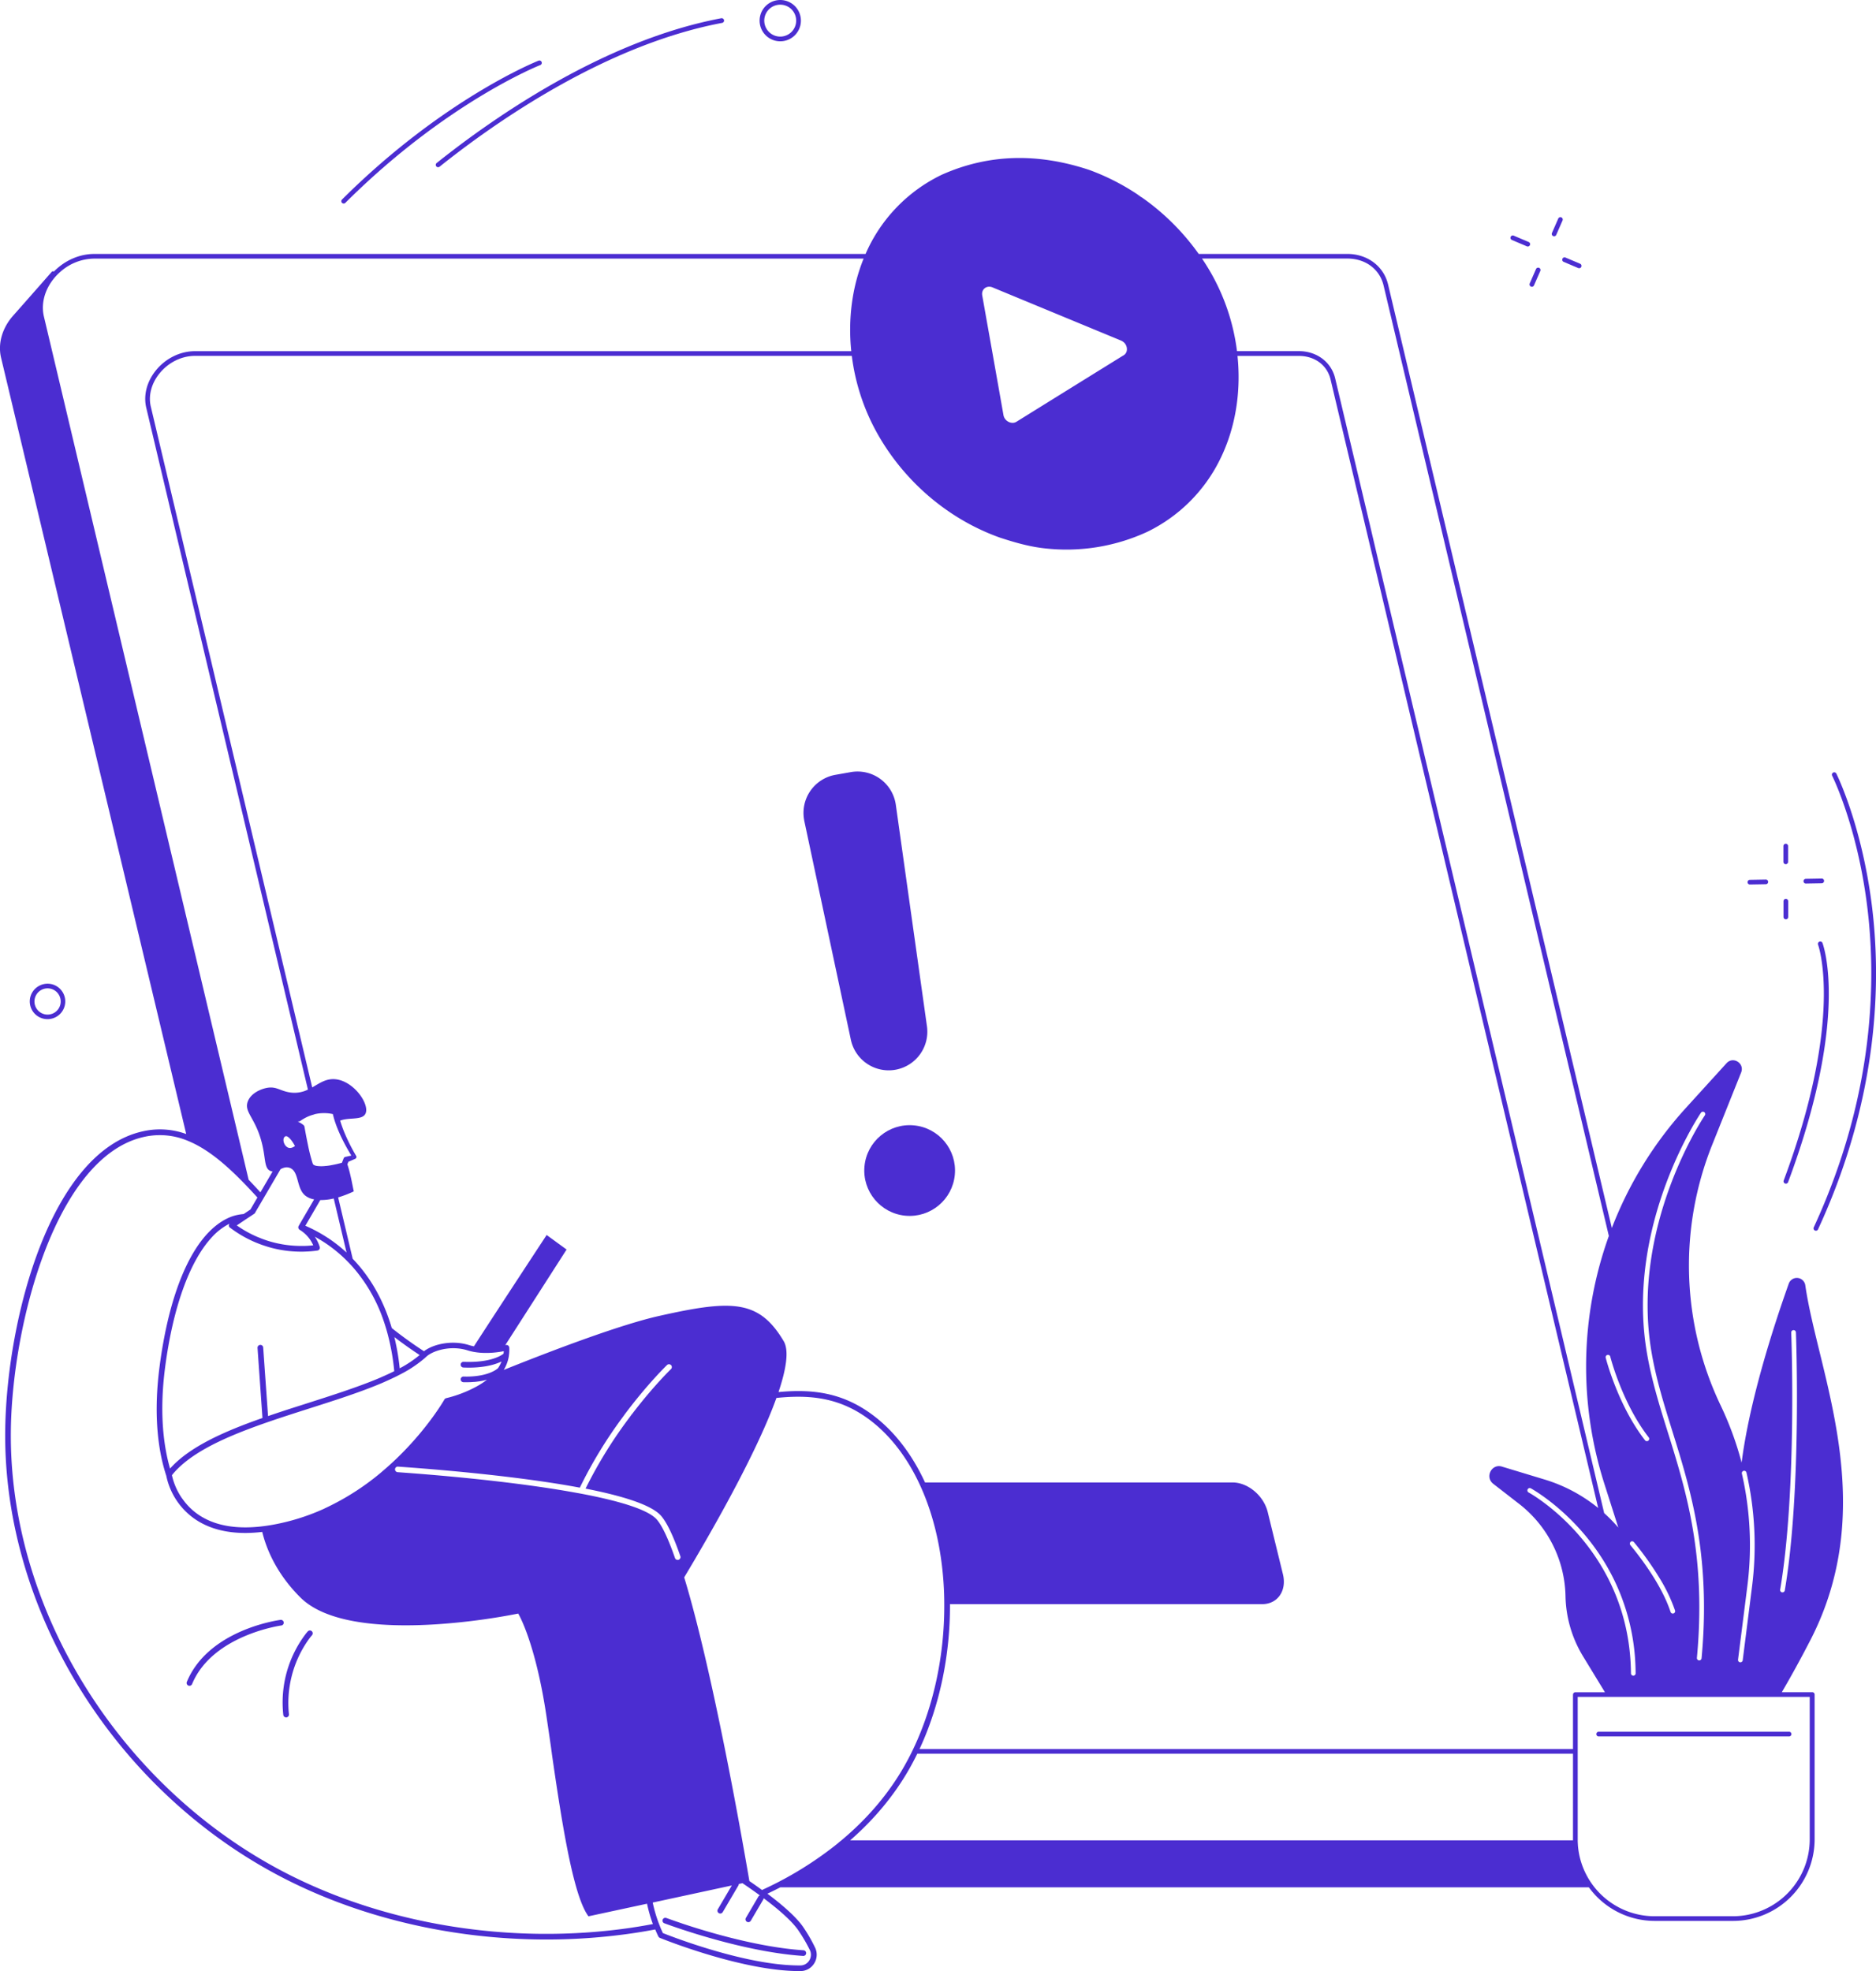 <svg id="Illustration" xmlns="http://www.w3.org/2000/svg" viewBox="0 0 1786.96 1877.82">
    <path
        d="M1719.63,1224.55a8.15,8.15,0,0,0-15.77-1.64c-15.2,42.73-37.45,112.09-44.91,170.5a307.93,307.93,0,0,0-20-54.56,309.45,309.45,0,0,1-8-248.26l27.55-68.85c3.49-8.7-7.6-15.77-13.89-8.85l-38.7,42.57a364.64,364.64,0,0,0-70.58,114.45L1375.55,495.8l-24.46-103h0l-3.85-16.23-.44-1.85h0L1322.22,271.1c-4.13-17.49-19.73-29.19-38.86-29.19h-87.82l-4.73,0h-49A224.56,224.56,0,0,0,1087.57,188l-.47-.19-3.78-2.72a215.93,215.93,0,0,0-45.66-23.16c-47.52-15.82-94.61-16-140.7,4.6a149.91,149.91,0,0,0-72.47,75.4H89.82c-14.08,0-28,6.11-38.28,16.58H49.69s-27.57,31.42-37.08,42.1C2.74,311.67-2.34,326.47,1,340.72l176.38,739.64a73.22,73.22,0,0,0-40.88-2.67C48.9,1096.49,6.84,1254.32,5,1360.39,2,1530.79,106,1701.85,264,1786.06c75.64,40.34,165.85,61.68,256.41,61.67a564.4,564.4,0,0,0,83-6.07q10.49-1.56,20.71-3.51c.9,2.19,1.9,4.41,3,6.68a2.73,2.73,0,0,0,1.42,1.34c.77.32,77.66,31.65,132.84,31.65h1.19a15.37,15.37,0,0,0,12.91-7.2,15.59,15.59,0,0,0,1-15,147.15,147.15,0,0,0-11-19.15c-6.46-9.7-19.65-21.24-34.49-32.38q6.24-2.94,12.3-6.07h770.16a77.6,77.6,0,0,0,62.75,32h74.62a77.76,77.76,0,0,0,77.67-77.68v-138a2.25,2.25,0,0,0-2.23-2.24h-29c8.64-14.74,17.77-31.3,27.36-49.9C1791,1433,1731.61,1308.09,1719.63,1224.55Zm-64.08,356.59,8.89-70.3a306.41,306.41,0,0,0-5.22-106.93,2.23,2.23,0,1,1,4.35-1h0a311.09,311.09,0,0,1,5.33,108.43l-8.89,70.29a2.24,2.24,0,0,1-2.22,2h-.3A2.24,2.24,0,0,1,1655.55,1581.14Zm-35.3-521.09a2.24,2.24,0,0,1,3.69,2.54c-.72,1-71.47,105.62-50.73,226,4.41,25.6,11.88,49.53,19.78,74.88,14.86,47.62,31.4,100.68,30.06,176.58q-.08,4.32-.23,8.75c-.1,2.67-.21,5.37-.35,8.1q-.57,11.14-1.67,22.94a2.23,2.23,0,0,1-2.23,2h-.21a2.24,2.24,0,0,1-2-2.43c1.28-13.67,2-26.64,2.22-39q.09-4.71.09-9.3,0-5.14-.11-10.15c-1.45-65.28-16.34-113-29.81-156.19h0c-8-25.49-15.46-49.56-19.92-75.45C1547.8,1167.14,1619.52,1061.11,1620.25,1060.05ZM1558,1594.14a2.23,2.23,0,0,1-2.2,2.26h0a2.24,2.24,0,0,1-2.24-2.21c-1.15-119.31-96.51-171.81-97.47-172.33a2.23,2.23,0,1,1,2.1-3.94c.72.39,52.89,29,81.52,91.89a204.52,204.52,0,0,1,18.09,76.41v0Q1557.95,1590.15,1558,1594.14Zm-.34-116.34L1553,1472a2.24,2.24,0,0,1,.32-3.14l-.07,0a2.23,2.23,0,0,1,3.14.32h0a297,297,0,0,1,25.13,35.46,154.71,154.71,0,0,1,14,29.64,2.23,2.23,0,0,1-1.42,2.82h0a2.1,2.1,0,0,1-.7.12,2.23,2.23,0,0,1-2.12-1.54,122.47,122.47,0,0,0-5.15-12.9C1578.56,1506.37,1567.47,1490.36,1557.65,1477.8Zm-23.79-185.26c.11.44,11.35,44.4,36.59,76.82a2.24,2.24,0,0,1-.39,3.14,2.19,2.19,0,0,1-1.37.47,2.27,2.27,0,0,1-1.77-.86c-25.83-33.19-37.29-78-37.4-78.48a2.24,2.24,0,1,1,4.34-1.09ZM1283.41,246.32c17.26,0,30.81,10.09,34.51,25.7l29,122.38.54,2.25.5,2.14,16.23,68.45.52,2.18,1.31,5.51,166.47,702.53h0a367.85,367.85,0,0,0-4.29,236.09l13.31,41.72a154.71,154.71,0,0,0-13.47-13.75L1311,526.1,1306.75,508l-4.26-18.11-20.24-85.37-.56-2.38-.58-2.41-9.32-39.33c-3.67-15.48-17.54-25.88-34.5-25.88h-59a201.26,201.26,0,0,0-25.09-75q-3.9-6.77-8.25-13.22Zm-337.9,27.51q59.79,24.76,119.58,49.49l2.38,1,.35.14a9.86,9.86,0,0,1,2.08,1.22,8.68,8.68,0,0,1,3.52,7,8.47,8.47,0,0,1-.22,1.93,6.43,6.43,0,0,1-1.51,2.74,6.93,6.93,0,0,1-1.39,1.14l-.89.55h-.08l-1.91,1.19q-49.61,30.74-99.18,61.55c-4.54,2.89-11.36-.44-12.39-6.3l-10-56.44c-.26-1.49-.52-3-.79-4.48q-4.74-26.56-9.46-53.19C934.61,275.48,939.94,271.47,945.51,273.83ZM41.83,301.59c-2.81-11.87.51-24.91,9.1-35.78a52.73,52.73,0,0,1,7-7.25,49.29,49.29,0,0,1,31.89-12.19H822.63c-11.12,27.39-14.89,57.94-11.77,88.2H185.65c-14.21,0-28.24,7-37.53,18.77-8.38,10.6-11.59,23.39-8.81,35.11l154,649.58a28.51,28.51,0,0,1-17.35,2.68c-9.22-1.42-12.81-6-21.77-4.29-5.93,1.1-15.21,5.11-18.16,12.93-3.76,10,6.86,15.21,13,38,4.31,16,2.3,25.41,8.43,28.14a6.73,6.73,0,0,0,2.2.56c-3.42,5.87-7.58,13-11.61,19.87q-5.66-6.2-11.22-12ZM376.06,1312c.88-.43,1.75-.86,2.61-1.3s1.75-.89,2.6-1.34a117,117,0,0,0,23.22-15.42c.54-.48,1.07-1,1.59-1.45l.51-.45a16.58,16.58,0,0,1,2.37-1.71c7.63-4.8,22.37-8.28,36.31-3.89,1.07.34,2.14.63,3.22.89,10.87,2.61,22.19,1.49,28.85.37.93-.16,1.77-.31,2.5-.46a17.55,17.55,0,0,1-.22,2.42,25.59,25.59,0,0,1-5.57,3.17c-5.68,2.47-15.71,5.16-31.92,4.58h-.51a2.62,2.62,0,0,0-2.8,2.44.76.76,0,0,0,0,.15,2.69,2.69,0,0,0,2.58,2.8h0c1.76.07,3.46.11,5.09.11a96.33,96.33,0,0,0,16.53-1.33c2.34-.42,4.45-.9,6.35-1.43a47.93,47.93,0,0,0,8.36-3.09,33.17,33.17,0,0,1-3.34,6.35c-1.37,1.27-8.8,7.29-26.93,8-1.85.07-3.81.09-5.89,0h-.26a2.7,2.7,0,0,0,.16,5.39h4.81c1.82,0,3.54-.15,5.18-.28l.53,0c1.86-.17,3.6-.39,5.24-.66a62.46,62.46,0,0,0,6.62-1.44c-1.21.94-2.45,1.85-3.72,2.71-.9.61-1.82,1.2-2.74,1.77s-1.91,1.15-2.88,1.7a119.17,119.17,0,0,1-29.43,11.4,2.68,2.68,0,0,0-1.79,1.32c-.28.49-14.81,25.89-42.7,53.42q-1.81,1.8-3.71,3.61c-3.08,2.93-6.31,5.88-9.68,8.81-1.52,1.32-3.07,2.63-4.65,4a242,242,0,0,1-51.64,33.1c-.69.32-1.37.64-2.07,1s-1.38.64-2.08.94a205.21,205.21,0,0,1-35.45,12c-1.81.43-3.61.84-5.38,1.21a174,174,0,0,1-17.29,2.83c-24.63,2.73-44.66-1-59.76-11.33A59.27,59.27,0,0,1,174,1428.2a25.39,25.39,0,0,1-1.57-2.21v0a62.17,62.17,0,0,1-8.67-20.61l.2-.25c15.8-19.61,45.82-33.91,79.9-46.33q3.28-1.2,6.61-2.37,2.63-.93,5.28-1.84c9.49-3.28,19.21-6.44,28.93-9.57l2.14-.69,2.14-.68,5.76-1.84c23.22-7.41,45.79-14.62,65.29-22.63,1.41-.58,2.81-1.16,4.18-1.75C368.28,1315.64,372.26,1313.83,376.06,1312Zm-.43-38.2v0c7.72,5.91,15.74,11.64,24.11,17.12a110.73,110.73,0,0,1-19,12.65A223.5,223.5,0,0,0,375.63,1273.77Zm224.15,76.38a426.26,426.26,0,0,0-42,68c35,6.87,63,15.47,72.05,26.06,5.58,6.55,11.54,19.08,18.22,38.29a2.7,2.7,0,0,1-1.66,3.44h0a2.69,2.69,0,0,1-3.43-1.66h0c-6.37-18.31-12.17-30.61-17.23-36.56-7.89-9.27-34.35-17.47-70.4-24.41-1.8-.35-3.63-.69-5.48-1-46.6-8.6-107.73-15.19-165.43-19.41l-4.65-.34-1-.07a2.67,2.67,0,0,1-.3-5.29,2.36,2.36,0,0,1,.65,0l4,.28c41.55,3,113.24,9.27,169.19,19.75A426.85,426.85,0,0,1,593,1350.3c.68-.94,1.37-1.86,2-2.76s1.33-1.79,2-2.66c20.84-27.51,38.07-44.15,38.37-44.44a2.7,2.7,0,1,1,3.74,3.9c-.29.28-15.87,15.33-35.22,40.42l-2.07,2.7,0-.12C601.19,1348.26,600.49,1349.2,599.78,1350.15Zm-236.9-38c-1.37.59-2.76,1.18-4.17,1.76-19.46,8-42.23,15.32-65.67,22.81l-5.37,1.72-2.13.68-2.14.68c-9.43,3-18.85,6.09-28.08,9.26l-4.62-65.32a2.66,2.66,0,0,0-2.82-2.51h-.06a2.71,2.71,0,0,0-2.51,2.89L250,1350.9c-2.51.87-5,1.75-7.48,2.66-33.53,12.19-63.41,26.25-80.54,45.53-5.78-20-10.55-51.77-4.71-96.42,7.44-56.87,23.15-100.27,43.76-123.11a58.85,58.85,0,0,1,17.64-13.82,2.72,2.72,0,0,0,.31,3.81l.12.09v-.08a111.16,111.16,0,0,0,27.56,15.35c.84.33,1.68.64,2.53.94s1.65.59,2.49.85q3.22,1.08,6.52,2a111.34,111.34,0,0,0,28.66,3.75c1.24,0,2.47,0,3.71-.07s2.3-.09,3.46-.16,2.26-.16,3.39-.27c1.64-.15,3.29-.34,4.93-.57a2.71,2.71,0,0,0,2.3-3.07,3.34,3.34,0,0,0-.1-.43,37.8,37.8,0,0,0-4.7-9.72q4.8,2.63,9.53,5.74a134,134,0,0,1,23,19.23q3.16,3.28,6.25,7a151.51,151.51,0,0,1,27,48.8q.81,2.34,1.55,4.77c.48,1.5.93,3,1.36,4.58a215.1,215.1,0,0,1,7,38Q369.57,1309.28,362.88,1312.15Zm-92.79-225c-.28-1.92.19-3.54,1.27-4.32a1.81,1.81,0,0,1,1.67-.36c2.58.69,5.88,5.37,7.94,9.3-1.87,1.38-4.16,2.37-6.4,1.58v0C272.34,1092.48,270.5,1090,270.09,1087.11Zm4.09,25a7.9,7.9,0,0,1,1.79.42c3.39,1.21,5.09,4.18,6.35,7.8,2.1,6.06,2.93,13.94,8.27,18.48a18.76,18.76,0,0,0,8.61,3.76l-13.39,23-1.32,2.3a2.69,2.69,0,0,0,.22,3,2.45,2.45,0,0,0,.71.65,32.49,32.49,0,0,1,10,9.46,32.06,32.06,0,0,1,2.94,5.36c-1.79.19-3.58.34-5.36.44-1.17.07-2.33.11-3.49.13s-2.38,0-3.57,0a105.69,105.69,0,0,1-26.24-3.56,95.62,95.62,0,0,1-9.38-3c-.85-.3-1.69-.63-2.52-1l-2.55-1a105.7,105.7,0,0,1-19.71-11l8.55-5.74,4.15-2.74,2-1.33,1.81-1.21a.31.31,0,0,0,.11-.09h.08v0a2.71,2.71,0,0,0,.65-.74l1-1.79c1.15-2,3-5,5.1-8.72l1.44-2.45c.46-.79.93-1.61,1.42-2.44,5.1-8.72,11.23-19.2,15.42-26.38C269.46,1112.71,271.72,1111.84,274.18,1112.15Zm38.21,67.23v0a142.15,142.15,0,0,0-21.54-11.66l14.26-24.48a53.06,53.06,0,0,0,12.8-1.48l12.2,51.5A138.63,138.63,0,0,0,312.39,1179.38Zm2.62-69.23c-1.49.25-3,.45-4.45.61l-.45,0a32.45,32.45,0,0,1-8.12,0,8,8,0,0,1-3.08-1,3.18,3.18,0,0,1-.78-.73c0-.2-.11-.16-.23-.52l-.34-1a167.67,167.67,0,0,1-4.23-16.83c-1.2-5.73-2.31-11.52-3.32-17.28a2.75,2.75,0,0,0-.9-1.59,25.77,25.77,0,0,0-5.5-3.35c.68-.11,1.23-.08,1.6-.15s.46-.24,1.31-.77a36.82,36.82,0,0,1,4.12-2.51,35.57,35.57,0,0,1,8.34-3.25l.59-.28a34.43,34.43,0,0,1,3.75-.72,37.62,37.62,0,0,1,5.81-.35,36,36,0,0,1,7.94.92,84.39,84.39,0,0,0,2.65,9.09c1.43,4.07,3.11,8,4.9,11.88a189.66,189.66,0,0,0,10.07,18.54l-5.75,1.26a1.73,1.73,0,0,0-.32.11,2.2,2.2,0,0,0-1.27,1.25l-.09.23-1.57,4A105.54,105.54,0,0,1,315,1110.15Zm287.48,726.16c-115.74,17.21-238.21-2.85-336-55C110.32,1698,7.4,1528.91,10.37,1360.48,12.16,1259.2,53.86,1101,137.67,1083a68.44,68.44,0,0,1,41.29,3.86c18.46,7.51,36,22.29,54.23,41.15q1.53,1.57,3.06,3.2l3.06,3.24q2.92,3.13,5.89,6.4l-3.11,5.31-1.6,2.78-1.64,2.79-.32.55-6.44,4.32a45.42,45.42,0,0,0-10.7,2.13c-7.75,2.74-15,7.6-21.82,14.42C176.79,1196,159.94,1241,152,1301.9c-6.52,49.88-.28,83.86,6.37,103.94a66.39,66.39,0,0,0,27.41,41.42c12.85,8.78,28.92,13.18,48,13.18a142.58,142.58,0,0,0,16-1c3.56,14.55,12,36.27,31.83,57.74,1.51,1.63,3.08,3.26,4.73,4.89,10.8,10.67,26.87,17.38,45.37,21.36l2.42.5c.8.16,1.6.32,2.41.46,24.26,4.52,52.12,4.7,77.59,3.14q2.26-.13,4.5-.3a612.8,612.8,0,0,0,75-10s16.27,26.65,26.9,97.88c1.47,9.87,3,20.2,4.5,30.76v.25c.2,1.4.41,2.81.61,4.22v.25c4,27.85,8.35,56.93,13.14,82.55l.42,2.24c.14.75.28,1.49.43,2.23,2.9,15.14,6,28.93,9.29,40.37,3.59,12.44,7.45,22.09,11.63,27.65l55.78-12a135.6,135.6,0,0,0,5.57,19.37Q612.38,1834.85,602.49,1836.31Zm158.3,3.23a144.43,144.43,0,0,1,10.7,18.37,10.23,10.23,0,0,1-.68,9.81l0,0a9.86,9.86,0,0,1-8.39,4.69h-1.22c-50.76,0-120.76-27.25-129.8-30.85-.67-1.51-1.33-3-2-4.48q-.55-1.29-1-2.55c-.35-.86-.68-1.71-1-2.56a133,133,0,0,1-5.66-19.47l67-14.47,8.35-1.8-1.06,1.8-10.94,18.6-1.33,2.26a2.76,2.76,0,0,0-.37,1.22,2.66,2.66,0,0,0,1.2,2.39l.13.09a2.6,2.6,0,0,0,1.36.37,2.66,2.66,0,0,0,2.33-1.33l.31-.52,2.06-3.51,2.19-3.72,9.33-15.85,1.06-1.8a2.68,2.68,0,0,0,.38-1.44l3.49-.75,5.84,4q3.56,2.48,7.09,5l2.65,1.91,1,.75a2.59,2.59,0,0,0-1.47,1.19l-.85,1.44-11,18.78a2.7,2.7,0,0,0,4.66,2.74L727,1809.68a2.76,2.76,0,0,0,.38-1.28C741.88,1819.24,754.68,1830.4,760.79,1839.54Zm37.93-84c-.91.74-1.84,1.5-2.77,2.23a340,340,0,0,1-65,40.37c-1.7.82-3.4,1.62-5.12,2.41l-3.34-2.46c-2.88-2.06-5.79-4.09-8.68-6.08-.49-2.9-2.62-15.49-6-34.29-.13-.73-.26-1.48-.4-2.23s-.26-1.48-.39-2.24c-3.92-21.81-9.31-50.89-15.62-82.55q-.45-2.22-.9-4.47c-11.17-55.65-25.06-118.47-38.78-163.54,3.21-5.35,6.73-11.26,10.46-17.6,12.31-21,26.92-46.64,40.61-72.86,14.59-27.93,28.15-56.45,36.79-80.46,33.2-3.43,62.52-.15,91.57,23,17.83,14.18,32.72,33.84,44,57.51,12.52,26.26,20.59,57.44,23.3,91.52q1,12.18,1,24.42c.26,48.72-10.12,97.26-29.59,138.06q-1.07,2.25-2.19,4.47c-1.94,3.91-4,7.74-6.11,11.49-15,26.48-35.34,50.34-60.13,71.06C800.53,1754,799.63,1754.75,798.72,1755.49Zm699.61-3.17v.88H809.78c23.1-20.15,42.18-43.09,56.52-68.39q3.91-6.9,7.44-14.16h624.59Zm0-137.9v51.81H875.87c19.1-41,29.28-89.47,29-138.06h297.31c14.82,0,23.7-12.8,19.85-28.55l-14.47-59.16c-3.82-15.61-18.83-28.23-33.53-28.23H881.13c-11.75-25.46-27.53-46.59-46.58-61.74-29.85-23.74-59.57-27.53-93-24.37,7.44-22.07,10.18-39.71,4.91-48.56-23.61-39.67-49.47-39.52-118.87-23.91-35.11,7.89-95.92,30.56-147.74,51.36a36.48,36.48,0,0,0,4.9-13.43v-.26a36.47,36.47,0,0,0,.36-7.53,2.7,2.7,0,0,0-2.83-2.56,2.82,2.82,0,0,0-.57.09l-.43.11,58.42-91.1-19-13.85s-47.87,72.89-69.25,106.06a42.49,42.49,0,0,1-4.73-1.19c-15.94-5-34-1-42.87,5.88-10.77-7-21-14.4-30.68-22.09-8.62-29.48-22.51-50.74-37.21-66l-13.86-58.47A105.65,105.65,0,0,0,337,1135c-1.07-4.63-2.62-14.15-5.18-22.8l-.93-3,.95-2.38,6.4-2.79.13-.06.21-.11a1.94,1.94,0,0,0,.67-2.64,181.73,181.73,0,0,1-10.5-20.63,120.2,120.2,0,0,1-4.74-13c4.1-1.66,9.35-1.68,14-2.11s8.6-1.26,10.15-4.57c4.07-8.69-10.55-30.39-27.95-32.65-9.29-1.2-15.65,3.62-22.82,7.71L143.66,387.41c-2.46-10.37.44-21.78,8-31.3,8.45-10.68,21.16-17.06,34-17.06H811.38a202.66,202.66,0,0,0,25.26,75.61h0c25.66,44.71,66.89,80,115.49,97.41,14,4.61,28.11,8.68,42.56,10.28a183.44,183.44,0,0,0,97.93-15.6,150.5,150.5,0,0,0,70.14-70.41c.51-1,1-2.09,1.48-3.15s.94-2.06,1.38-3.1c12.15-28.1,16.38-59.72,13.14-91h58.51c15.08,0,26.92,8.8,30.15,22.44l8.81,37.18.59,2.45.57,2.42,17.28,72.89.54,2.26,3,12.56,224.13,945.36a149.59,149.59,0,0,0-51.1-27.16l-40.59-12.29c-9.85-3-16.46,10-8.32,16.37l25,19.4a114.07,114.07,0,0,1,43.87,87.71,114.64,114.64,0,0,0,16.68,57.22l20.89,34.27h-28.12A2.24,2.24,0,0,0,1498.37,1614.42ZM335.86,1102.74l.46-.15-.2.56Zm.81-2.29.46-.1-.19.54Zm1387.16,516.16v135.76a73.29,73.29,0,0,1-73.2,73.21H1576a73.33,73.33,0,0,1-73-67.86c0-.74-.09-1.48-.12-2.23s-.06-1.49-.06-2.24V1616.61Zm-23.75-101.45h0a2.23,2.23,0,0,1-2.2,1.86h-.37a2.25,2.25,0,0,1-1.84-2.58c16.22-95.87,10.6-243.46,10.55-244.94a2.23,2.23,0,0,1,4.46-.18C1710.74,1270.78,1716.38,1418.83,1700.08,1515.16Z"
        transform="translate(0 0)" style="fill:#4b2dd1" />
    <path d="M1522.66,1654.27H1704a2.24,2.24,0,0,0,.3-4.47H1522.66a2.24,2.24,0,0,0,0,4.47Z"
        transform="translate(0 0)" style="fill:#4b2dd1" />
    <path
        d="M1778.49,862.76c8.87,70.46,7.26,180.82-50.78,306.42a2.24,2.24,0,1,0,4,2.09,2,2,0,0,0,.1-.21c58.48-126.57,60.1-237.82,51.16-308.86-9.7-77-33.6-124.84-33.84-125.31a2.24,2.24,0,0,0-4,2C1745.37,739.38,1768.92,786.48,1778.49,862.76Z"
        transform="translate(0 0)" style="fill:#4b2dd1" />
    <path
        d="M1733.08,897.12a2.25,2.25,0,0,0-1.3,2.89c.26.67,25.07,69.66-32.74,224.63a2.24,2.24,0,0,0,1.31,2.87,2.35,2.35,0,0,0,.79.14,2.24,2.24,0,0,0,2.09-1.45C1761.62,969.66,1737,901.26,1736,898.42A2.25,2.25,0,0,0,1733.08,897.12Z"
        transform="translate(0 0)" style="fill:#4b2dd1" />
    <path
        d="M1720,841.72h.08l15.22-.27a2.24,2.24,0,0,0,2.2-2.28h0a2.19,2.19,0,0,0-2.21-2.19h-.07l-15.22.27a2.24,2.24,0,0,0,0,4.47Z"
        transform="translate(0 0)" style="fill:#4b2dd1" />
    <path
        d="M1666.71,842.66h.08l15.22-.27a2.23,2.23,0,0,0,2.2-2.26h0a2.2,2.2,0,0,0-2.22-2.2h-.06l-15.22.27a2.24,2.24,0,0,0,0,4.47Z"
        transform="translate(0 0)" style="fill:#4b2dd1" />
    <path
        d="M1701,823.31a2.25,2.25,0,0,0,2.23-2.24l0-15a2.23,2.23,0,1,0-4.46,0l0,15A2.23,2.23,0,0,0,1701,823.31Z"
        transform="translate(0 0)" style="fill:#4b2dd1" />
    <path
        d="M1701.09,856.33a2.24,2.24,0,0,0-2.23,2.25v15a2.23,2.23,0,0,0,2.23,2.23h0a2.21,2.21,0,0,0,2.23-2.21v-15A2.26,2.26,0,0,0,1701.09,856.33Z"
        transform="translate(0 0)" style="fill:#4b2dd1" />
    <path
        d="M415.56,158.47l0,0a2.24,2.24,0,0,0,1.75.83,2.28,2.28,0,0,0,1.4-.48c52.73-42.17,157.82-116,269.1-137a2.24,2.24,0,1,0-.69-4.43l-.14,0C574.77,38.57,469,112.89,415.93,155.31A2.25,2.25,0,0,0,415.56,158.47Z"
        transform="translate(0 0)" style="fill:#4b2dd1" />
    <path
        d="M327.37,193.91a2.23,2.23,0,0,0,1.58-.65C425,97.54,513.75,62.31,514.64,62A2.23,2.23,0,1,0,513,57.8c-.9.35-90.45,35.86-187.23,132.29a2.24,2.24,0,0,0,1.58,3.82Z"
        transform="translate(0 0)" style="fill:#4b2dd1" />
    <polygon points="327.37 193.91 327.37 193.91 327.37 193.91 327.37 193.91" style="fill:#4b2dd1" />
    <path
        d="M738.19,38.69a19.67,19.67,0,1,0-14-24v0A19.68,19.68,0,0,0,738.19,38.69Zm-9.7-22.89a15.2,15.2,0,1,1,10.84,18.56h0A15.22,15.22,0,0,1,728.49,15.8Z"
        transform="translate(0 0)" style="fill:#4b2dd1" />
    <path d="M1489.45,249.48l14,5.93a2.24,2.24,0,0,0,1.74-4.12l-14-5.92a2.23,2.23,0,1,0-1.74,4.11Z"
        transform="translate(0 0)" style="fill:#4b2dd1" />
    <path
        d="M1440.16,228.64l.24.1,14,5.93a2.15,2.15,0,0,0,.87.18,2.24,2.24,0,0,0,.87-4.3l-14-5.93a2.24,2.24,0,1,0-2,4Z"
        transform="translate(0 0)" style="fill:#4b2dd1" />
    <path
        d="M1479.44,224.9h0a2.22,2.22,0,0,0,2.94-1.14l6-13.73a2.23,2.23,0,1,0-4.09-1.8l-6,13.73A2.23,2.23,0,0,0,1479.44,224.9Z"
        transform="translate(0 0)" style="fill:#4b2dd1" />
    <path
        d="M1458.3,273a2.14,2.14,0,0,0,.9.19,2.25,2.25,0,0,0,2-1.33l6-13.73a2.23,2.23,0,0,0-4.09-1.8l-6,13.72A2.25,2.25,0,0,0,1458.3,273Z"
        transform="translate(0 0)" style="fill:#4b2dd1" />
    <path
        d="M28.89,949.82a16.9,16.9,0,1,0,20.74-12.11v0A17,17,0,0,0,28.89,949.82Zm28.52,7.46A12.5,12.5,0,1,1,48.5,942,12.5,12.5,0,0,1,57.41,957.28Z"
        transform="translate(0 0)" style="fill:#4b2dd1" />
    <path
        d="M645.17,1830.91c-1.83-.62-3.44-1.19-4.82-1.67-3.53-1.25-5.52-2-5.64-2a2.68,2.68,0,0,0-3.47,1.55v0a2.64,2.64,0,0,0,.26,2.41,2.58,2.58,0,0,0,1.3,1.07c.07,0,.92.35,2.45.9,1.2.44,2.81,1,4.8,1.71,19.69,6.89,75.9,25.23,125,28.51h.18a2.7,2.7,0,0,0,.18-5.39c-42.9-2.86-91.41-17.41-115.48-25.45C648.21,1831.93,646.63,1831.4,645.17,1830.91Z"
        transform="translate(0 0)" style="fill:#4b2dd1" />
    <path
        d="M270.25,1545.55a2.72,2.72,0,0,0-3-2.33c-2.8.37-68.81,9.62-89.28,59.09a2.7,2.7,0,0,0,5,2.06c19.27-46.56,84.35-55.71,85-55.79A2.7,2.7,0,0,0,270.25,1545.55Z"
        transform="translate(0 0)" style="fill:#4b2dd1" />
    <path
        d="M293.17,1554.23v0a30.89,30.89,0,0,0-2.13,2.57,108,108,0,0,0-21.2,76.9,2.7,2.7,0,0,0,2.68,2.42h.29a2.69,2.69,0,0,0,2.41-3v0a104.46,104.46,0,0,1,17.49-69.37,62.73,62.73,0,0,1,4.47-5.91,2.7,2.7,0,1,0-4-3.63Z"
        transform="translate(0 0)" style="fill:#4b2dd1" />
    <circle cx="866.48" cy="1115.15" r="43.22" transform="translate(-323.28 1875.96) rotate(-84.75)"
        style="fill:#4b2dd1" />
    <path
        d="M854.25,1018.87a36.83,36.83,0,0,0,28.73-41L853.3,766.71a36.84,36.84,0,0,0-41.6-31.34l-1.26.2-14.64,2.59a36.81,36.81,0,0,0-29.88,42.64h0a9.07,9.07,0,0,0,.2,1.27l44.37,208.54A36.83,36.83,0,0,0,854.25,1018.87Z"
        transform="translate(0 0)" style="fill:#4b2dd1" />
</svg>